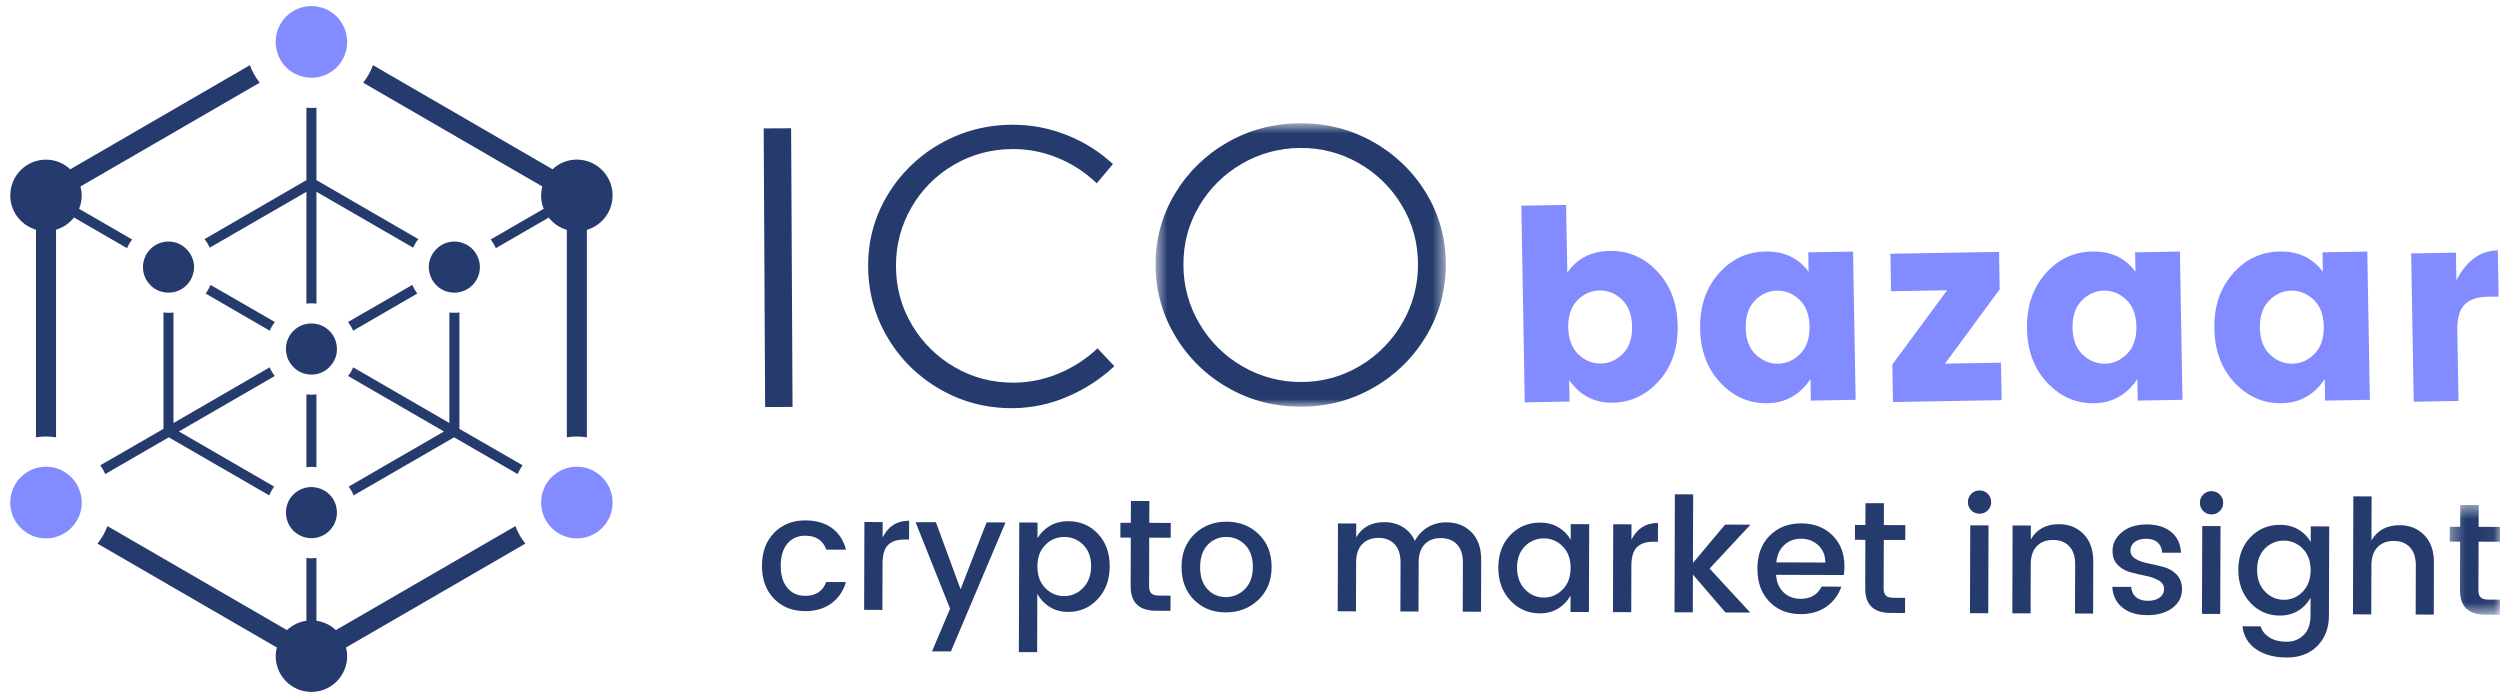 
<svg width="179px" height="50px" viewBox="0 0 179 50" version="1.1" xmlns="http://www.w3.org/2000/svg" xmlns:xlink="http://www.w3.org/1999/xlink">
    <!-- Generator: Sketch 49.1 (51147) - http://www.bohemiancoding.com/sketch -->
    <desc>Created with Sketch.</desc>
    <defs>
        <polygon id="path-1" points="0.666 0.755 21.446 0.755 21.446 21.049 0.666 21.049"></polygon>
        <polygon id="path-3" points="3.947 8.357 3.947 0.495 0.339 0.495 0.339 8.358 3.947 8.358"></polygon>
    </defs>
    <g id="Page-1" stroke="none" stroke-width="1" fill="none" fill-rule="evenodd">
        <g id="landing" transform="translate(-1006, -15760)">
            <g id="tge-partners" transform="translate(273, 15579)">
                <g id="Group-17" transform="translate(0, 159)">
                    <g id="Group-25">
                        <g id="logo-(2)" transform="translate(733.473, 22.263)">
                            <path d="M22.184,7.451 C22.07,7.459 21.947,7.467 21.825,7.467 C21.703,7.467 21.581,7.459 21.466,7.451 L21.466,12.634 L14.17,16.858 C14.322,17.046 14.451,17.254 14.544,17.47 L21.466,13.47 L21.466,21.477 C21.581,21.462 21.703,21.456 21.825,21.456 C21.948,21.456 22.069,21.462 22.185,21.477 L22.185,13.47 L29.107,17.47 C29.204,17.25 29.329,17.044 29.481,16.858 L22.184,12.634 L22.184,7.451 Z M22.184,33.189 L22.184,27.978 C21.945,28.006 21.704,28.006 21.466,27.978 L21.466,33.189 C21.585,33.174 21.705,33.167 21.825,33.167 C21.948,33.167 22.069,33.174 22.185,33.189 L22.184,33.189 Z M20.395,35.294 C20.244,35.481 20.136,35.704 20.064,35.942 C20.021,36.104 19.999,36.272 20,36.44 C19.999,36.989 20.244,37.51 20.667,37.857 C21.091,38.205 21.648,38.344 22.184,38.235 C23.038,38.065 23.652,37.313 23.651,36.44 C23.651,36.267 23.629,36.101 23.586,35.942 C23.519,35.707 23.406,35.487 23.255,35.295 C22.904,34.864 22.38,34.613 21.825,34.61 C21.702,34.61 21.581,34.623 21.465,34.645 C21.035,34.731 20.661,34.969 20.395,35.294 Z M23.558,24.144 C23.31,23.397 22.611,22.894 21.825,22.898 C21.34,22.895 20.874,23.087 20.531,23.431 C20.188,23.775 19.997,24.242 20,24.728 C20,24.929 20.036,25.131 20.093,25.311 C20.173,25.542 20.294,25.751 20.459,25.931 C20.711,26.233 21.063,26.443 21.466,26.523 C21.581,26.544 21.703,26.559 21.825,26.559 C21.948,26.559 22.07,26.544 22.185,26.523 C22.578,26.447 22.933,26.238 23.191,25.931 C23.491,25.603 23.656,25.173 23.651,24.728 C23.651,24.519 23.615,24.324 23.558,24.144 Z M24.449,26.659 L31.314,30.631 L24.498,34.573 C24.636,34.768 24.758,34.984 24.845,35.207 L32.04,31.049 L36.589,33.679 C36.684,33.458 36.802,33.247 36.942,33.051 L32.42,30.443 L32.42,22.111 C32.305,22.125 32.183,22.132 32.061,22.132 C31.939,22.132 31.823,22.125 31.702,22.118 L31.702,30.024 L24.815,26.038 C24.721,26.26 24.598,26.469 24.449,26.659 Z M29.049,20.137 L24.449,22.789 C24.592,22.983 24.715,23.193 24.81,23.416 L29.402,20.756 C29.261,20.564 29.143,20.357 29.049,20.138 L29.049,20.137 Z M31.701,20.655 C31.817,20.677 31.938,20.691 32.062,20.691 C32.546,20.692 33.011,20.5 33.354,20.156 C33.696,19.813 33.888,19.347 33.887,18.861 C33.887,18.637 33.85,18.429 33.771,18.234 C33.691,18.004 33.563,17.793 33.397,17.615 C33.051,17.242 32.567,17.031 32.061,17.03 C31.543,17.03 31.076,17.247 30.753,17.592 C30.581,17.764 30.446,17.97 30.357,18.198 C30.199,18.581 30.184,19.008 30.314,19.401 C30.379,19.639 30.501,19.848 30.659,20.036 C30.918,20.346 31.278,20.576 31.701,20.655 Z M14.602,20.137 C14.508,20.353 14.393,20.562 14.25,20.755 L18.842,23.416 C18.936,23.193 19.059,22.983 19.201,22.788 L14.602,20.137 Z M18.835,26.039 L11.949,30.025 L11.949,22.119 C11.826,22.125 11.712,22.133 11.589,22.133 C11.468,22.133 11.345,22.125 11.231,22.112 L11.231,30.442 L6.708,33.052 C6.845,33.246 6.967,33.456 7.06,33.68 L11.61,31.049 L18.805,35.207 C18.892,34.984 19.014,34.768 19.151,34.574 L12.336,30.63 L19.201,26.659 C19.051,26.47 18.928,26.261 18.834,26.039 L18.835,26.039 Z" id="Shape" fill="#253B6E" fill-rule="nonzero"></path>
                            <path d="M40.829,11.164 C40.161,11.164 39.543,11.423 39.09,11.856 L26.231,4.403 C26.067,4.857 25.83,5.281 25.528,5.657 L38.357,13.088 C38.213,13.618 38.249,14.18 38.458,14.688 L34.655,16.886 C34.807,17.073 34.929,17.282 35.03,17.506 L38.817,15.315 C39.14,15.734 39.594,16.043 40.111,16.194 L40.111,31.049 C40.34,31.012 40.585,30.991 40.83,30.991 C41.075,30.991 41.319,31.012 41.548,31.049 L41.548,16.194 C42.77,15.835 43.542,14.63 43.362,13.367 C43.182,12.104 42.103,11.165 40.83,11.164 L40.829,11.164 Z M37.143,38.66 C36.84,38.283 36.6,37.859 36.431,37.406 L23.579,44.85 L23.576,44.851 C23.192,44.489 22.706,44.256 22.184,44.185 L22.184,39.689 C21.945,39.717 21.704,39.717 21.466,39.689 L21.466,44.185 C20.944,44.257 20.458,44.489 20.075,44.851 L20.072,44.85 L7.219,37.405 C7.05,37.859 6.81,38.282 6.507,38.659 L19.345,46.096 L19.349,46.098 C19.301,46.298 19.266,46.501 19.266,46.714 C19.266,48.131 20.412,49.279 21.825,49.279 C23.238,49.279 24.384,48.131 24.384,46.714 C24.384,46.501 24.35,46.297 24.302,46.098 L24.306,46.096 L37.144,38.659 L37.143,38.66 Z M11.589,20.691 C11.713,20.691 11.834,20.677 11.95,20.655 C12.358,20.577 12.727,20.358 12.992,20.036 C13.152,19.852 13.269,19.636 13.336,19.401 C13.466,19.008 13.451,18.581 13.293,18.198 C13.205,17.971 13.07,17.765 12.898,17.593 C12.558,17.232 12.084,17.028 11.589,17.03 C11.065,17.03 10.59,17.254 10.253,17.614 C10.087,17.794 9.958,18.004 9.879,18.234 C9.8,18.433 9.761,18.646 9.764,18.861 C9.763,19.347 9.955,19.813 10.297,20.156 C10.64,20.5 11.105,20.692 11.589,20.691 Z" id="Shape" fill="#253B6E" fill-rule="nonzero"></path>
                            <path d="M2.103,16.182 L2.103,31.049 C2.331,31.012 2.576,30.991 2.821,30.991 C3.066,30.991 3.31,31.012 3.54,31.049 L3.54,16.182 C4.048,16.032 4.497,15.727 4.824,15.309 L4.833,15.315 L8.62,17.506 C8.721,17.282 8.842,17.073 8.994,16.888 L5.191,14.688 L5.19,14.688 C5.309,14.392 5.378,14.07 5.378,13.732 C5.378,13.509 5.34,13.297 5.288,13.091 L5.292,13.088 L18.123,5.657 C17.821,5.281 17.584,4.857 17.42,4.403 L4.56,11.856 L4.556,11.858 C4.086,11.415 3.465,11.168 2.82,11.167 C1.407,11.167 0.262,12.315 0.262,13.732 C0.262,14.897 1.04,15.87 2.103,16.182" id="Shape" fill="#253B6E" fill-rule="nonzero"></path>
                            <path d="M20.021,4.562 C20.401,4.937 20.905,5.196 21.466,5.276 C21.581,5.297 21.703,5.304 21.825,5.304 C21.948,5.304 22.07,5.297 22.185,5.276 C22.73,5.199 23.236,4.949 23.629,4.562 C23.967,4.223 24.212,3.79 24.319,3.3 C24.363,3.12 24.384,2.933 24.384,2.738 C24.385,2.057 24.116,1.404 23.636,0.923 C23.156,0.442 22.504,0.171 21.825,0.172 C21.146,0.171 20.495,0.441 20.014,0.923 C19.534,1.404 19.265,2.057 19.265,2.738 C19.265,2.933 19.287,3.12 19.332,3.3 C19.438,3.79 19.683,4.222 20.022,4.562 M41.548,33.254 C41.078,33.12 40.58,33.12 40.111,33.254 C39.597,33.41 39.144,33.719 38.81,34.14 C38.666,34.327 38.544,34.536 38.459,34.761 C38.335,35.056 38.271,35.379 38.271,35.719 C38.269,36.412 38.55,37.076 39.048,37.557 C39.784,38.278 40.88,38.486 41.828,38.085 C42.776,37.683 43.391,36.751 43.389,35.719 C43.389,34.558 42.612,33.571 41.548,33.255 M4.84,34.141 C4.507,33.72 4.053,33.411 3.54,33.255 C3.306,33.188 3.064,33.154 2.821,33.153 C2.569,33.153 2.332,33.19 2.102,33.255 C1.013,33.579 0.265,34.58 0.262,35.719 C0.26,36.751 0.876,37.683 1.823,38.084 C2.771,38.485 3.867,38.277 4.603,37.556 C5.352,36.833 5.586,35.725 5.191,34.76 C5.104,34.538 4.986,34.329 4.84,34.141" id="Shape" fill="#828BFF" fill-rule="nonzero"></path>
                            <g id="Group" transform="translate(54.084, 7.611)">
                                <path d="M0.123,1.32 L0.226,21.271 L2.189,21.261 L2.087,1.31 L0.123,1.32 Z M21.197,3.438 C20.168,3.009 19.064,2.792 17.949,2.798 C16.412,2.806 15.006,3.184 13.727,3.933 C12.466,4.666 11.421,5.72 10.697,6.988 C9.953,8.276 9.587,9.683 9.595,11.204 C9.602,12.727 9.984,14.123 10.74,15.394 C11.482,16.651 12.537,17.694 13.801,18.419 C15.087,19.163 16.498,19.533 18.035,19.524 C19.138,19.518 20.23,19.294 21.248,18.866 C22.275,18.44 23.217,17.831 24.028,17.067 L25.23,18.345 C24.241,19.268 23.099,20.009 21.854,20.533 C20.623,21.065 19.299,21.343 17.959,21.352 C16.079,21.361 14.35,20.914 12.771,20.008 C11.216,19.128 9.919,17.856 9.008,16.317 C8.08,14.761 7.612,13.06 7.602,11.214 C7.592,9.369 8.048,7.672 8.971,6.126 C9.881,4.592 11.174,3.321 12.723,2.44 C14.303,1.528 16.034,1.067 17.911,1.057 C19.259,1.049 20.559,1.296 21.815,1.793 C23.04,2.272 24.164,2.978 25.128,3.874 L23.968,5.252 C23.168,4.476 22.228,3.861 21.197,3.439 L21.197,3.438 Z" id="Shape" fill="#253B6E" fill-rule="nonzero"></path>
                                <g transform="translate(27.517, 0.196)" id="Clipped">
                                    <g>
                                        <mask id="mask-2" fill="white">
                                            <use xlink:href="#path-1"></use>
                                        </mask>
                                        <g id="a"></g>
                                        <path d="M6.835,3.66 C5.568,4.389 4.513,5.437 3.775,6.701 C3.022,7.98 2.651,9.381 2.66,10.903 C2.657,12.389 3.057,13.847 3.818,15.122 C4.564,16.393 5.63,17.445 6.909,18.174 C8.19,18.916 9.647,19.298 11.127,19.28 C12.594,19.282 14.033,18.885 15.293,18.131 C16.557,17.385 17.606,16.323 18.336,15.048 C19.085,13.765 19.471,12.302 19.453,10.817 C19.445,9.294 19.059,7.899 18.293,6.627 C17.545,5.374 16.486,4.337 15.219,3.617 C13.949,2.886 12.508,2.509 11.044,2.526 C9.565,2.522 8.112,2.913 6.835,3.66 M16.234,2.086 C17.792,2.951 19.099,4.209 20.025,5.734 C20.963,7.271 21.436,8.961 21.446,10.807 C21.455,12.653 21,14.359 20.078,15.924 C19.171,17.473 17.877,18.758 16.324,19.653 C14.744,20.574 13.006,21.041 11.108,21.049 C9.21,21.059 7.466,20.611 5.877,19.707 C4.315,18.828 3.008,17.556 2.087,16.015 C1.149,14.461 0.676,12.759 0.666,10.913 C0.657,9.067 1.113,7.371 2.035,5.825 C2.946,4.29 4.239,3.02 5.788,2.139 C7.368,1.225 9.109,0.766 11.007,0.755 C12.904,0.746 14.645,1.189 16.235,2.086" id="Shape" fill="#253B6E" fill-rule="nonzero" mask="url(#mask-2)"></path>
                                    </g>
                                </g>
                                <path d="M61.644,17.452 C62.098,16.994 62.318,16.345 62.303,15.508 C62.289,14.671 62.046,14.029 61.576,13.581 C61.106,13.131 60.571,12.913 59.971,12.923 C59.37,12.933 58.844,13.168 58.389,13.626 C57.934,14.085 57.715,14.733 57.729,15.569 C57.744,16.406 57.987,17.049 58.457,17.498 C58.927,17.946 59.461,18.164 60.062,18.155 C60.662,18.145 61.189,17.909 61.644,17.451 L61.644,17.452 Z M57.662,11.65 C58.356,10.636 59.369,10.117 60.7,10.094 C62.031,10.07 63.167,10.562 64.111,11.565 C65.053,12.571 65.538,13.866 65.565,15.451 C65.593,17.037 65.153,18.343 64.247,19.376 C63.338,20.407 62.229,20.933 60.916,20.957 C59.605,20.98 58.563,20.44 57.794,19.336 L57.822,20.877 L54.615,20.934 L54.371,6.855 L57.576,6.798 L57.662,11.65 Z M74.348,17.455 C74.803,16.99 75.023,16.339 75.007,15.501 C74.993,14.664 74.751,14.026 74.281,13.583 C73.81,13.141 73.275,12.925 72.675,12.935 C72.075,12.945 71.548,13.183 71.093,13.648 C70.639,14.112 70.42,14.764 70.434,15.601 C70.449,16.439 70.691,17.078 71.162,17.519 C71.631,17.962 72.168,18.179 72.766,18.166 C73.366,18.157 73.893,17.919 74.348,17.455 Z M68.627,19.534 C67.685,18.536 67.199,17.243 67.173,15.657 C67.144,14.072 67.584,12.761 68.492,11.724 C69.398,10.687 70.517,10.156 71.848,10.134 C73.18,10.11 74.21,10.593 74.939,11.583 L74.915,10.193 L78.122,10.138 L78.306,20.754 L75.1,20.809 L75.074,19.268 C74.318,20.399 73.29,20.975 71.991,20.998 C70.691,21.021 69.57,20.532 68.627,19.534 Z M88.575,10.16 L88.622,12.842 L84.703,18.164 L88.714,18.094 L88.761,20.776 L80.98,20.912 L80.933,18.229 L84.855,12.909 L80.844,12.978 L80.796,10.295 L88.575,10.16 Z M97.75,17.455 C98.205,16.99 98.424,16.339 98.41,15.501 C98.396,14.664 98.153,14.026 97.683,13.583 C97.212,13.141 96.677,12.925 96.078,12.935 C95.477,12.945 94.95,13.183 94.496,13.648 C94.04,14.112 93.821,14.764 93.836,15.601 C93.852,16.439 94.093,17.078 94.564,17.519 C95.034,17.962 95.569,18.179 96.168,18.166 C96.768,18.157 97.296,17.919 97.75,17.455 Z M92.029,19.534 C91.088,18.536 90.602,17.243 90.575,15.657 C90.547,14.072 90.986,12.761 91.893,11.724 C92.8,10.687 93.92,10.156 95.25,10.134 C96.582,10.11 97.612,10.593 98.342,11.583 L98.318,10.193 L101.524,10.138 L101.708,20.754 L98.503,20.809 L98.476,19.268 C97.72,20.399 96.692,20.975 95.392,20.998 C94.093,21.021 92.972,20.532 92.03,19.534 L92.029,19.534 Z M111.167,17.455 C111.621,16.99 111.841,16.339 111.826,15.501 C111.811,14.664 111.569,14.026 111.099,13.583 C110.628,13.141 110.093,12.925 109.493,12.935 C108.893,12.945 108.366,13.183 107.912,13.648 C107.457,14.112 107.238,14.764 107.252,15.601 C107.267,16.439 107.509,17.078 107.98,17.519 C108.45,17.962 108.986,18.179 109.584,18.166 C110.184,18.157 110.712,17.919 111.166,17.455 L111.167,17.455 Z M105.446,19.534 C104.503,18.536 104.018,17.243 103.991,15.657 C103.962,14.072 104.402,12.761 105.31,11.724 C106.216,10.687 107.336,10.156 108.666,10.134 C109.998,10.11 111.029,10.593 111.757,11.583 L111.734,10.193 L114.941,10.138 L115.124,20.754 L111.919,20.809 L111.892,19.268 C111.136,20.399 110.108,20.975 108.809,20.998 C107.509,21.021 106.388,20.532 105.446,19.534 Z M121.288,10.216 L121.323,12.195 C122.048,10.787 123.036,10.072 124.285,10.05 L124.344,13.361 L123.556,13.373 C122.818,13.386 122.268,13.574 121.905,13.935 C121.545,14.297 121.37,14.922 121.386,15.81 L121.473,20.833 L118.266,20.89 L118.082,10.272 L121.289,10.216 L121.288,10.216 Z" id="Shape" fill="#828BFF" fill-rule="nonzero"></path>
                                <path d="M0.854,34.986 C0.282,34.39 -0.003,33.603 -1.96220264e-16,32.626 C0.004,31.646 0.294,30.862 0.874,30.27 C1.454,29.679 2.198,29.384 3.109,29.385 C3.875,29.389 4.507,29.572 5.007,29.933 C5.507,30.298 5.845,30.814 6.019,31.484 L4.607,31.48 C4.371,30.817 3.871,30.485 3.106,30.482 C2.57,30.481 2.142,30.668 1.825,31.044 C1.506,31.42 1.346,31.947 1.344,32.625 C1.342,33.301 1.498,33.83 1.815,34.213 C2.131,34.594 2.557,34.786 3.092,34.787 C3.851,34.79 4.354,34.459 4.601,33.797 L6.013,33.803 C5.826,34.44 5.481,34.948 4.975,35.322 C4.468,35.699 3.839,35.886 3.089,35.883 C2.172,35.88 1.427,35.581 0.854,34.986 Z M8.642,29.505 L8.638,30.601 C9.047,29.802 9.679,29.406 10.536,29.408 L10.531,30.756 L10.2,30.755 C9.688,30.754 9.299,30.881 9.033,31.139 C8.768,31.398 8.635,31.846 8.633,32.485 L8.623,35.796 L7.315,35.792 L7.334,29.502 L8.643,29.505 L8.642,29.505 Z M13.468,35.708 L10.997,29.513 L12.455,29.518 L14.219,34.318 L16.082,29.528 L17.437,29.533 L13.528,38.769 L12.175,38.765 L13.468,35.708 Z M22.988,34.224 C23.372,33.833 23.564,33.315 23.566,32.668 C23.568,32.021 23.381,31.51 23.003,31.136 C22.648,30.771 22.159,30.567 21.65,30.572 C21.139,30.565 20.647,30.77 20.293,31.14 C19.913,31.519 19.723,32.031 19.721,32.679 C19.719,33.326 19.908,33.843 20.284,34.228 C20.662,34.613 21.11,34.807 21.632,34.808 C22.153,34.809 22.604,34.614 22.988,34.224 Z M21.935,29.444 C22.785,29.446 23.491,29.746 24.056,30.345 C24.621,30.945 24.901,31.722 24.898,32.676 C24.895,33.633 24.608,34.416 24.034,35.026 C23.464,35.637 22.757,35.943 21.916,35.94 C21.418,35.939 20.982,35.821 20.608,35.588 C20.237,35.357 19.93,35.035 19.715,34.653 L19.703,38.821 L18.393,38.817 L18.422,29.535 L19.73,29.539 L19.727,30.658 C19.942,30.293 20.239,30 20.618,29.776 C20.998,29.553 21.437,29.443 21.935,29.443 L21.935,29.444 Z M29.266,30.63 L27.728,30.624 L27.718,34.106 C27.717,34.343 27.773,34.513 27.882,34.616 C27.993,34.719 28.182,34.771 28.451,34.771 L29.254,34.774 L29.25,35.859 L28.218,35.856 C27,35.852 26.394,35.268 26.398,34.104 L26.407,30.621 L25.662,30.618 L25.665,29.557 L26.411,29.559 L26.416,27.995 L27.737,27.998 L27.732,29.563 L29.269,29.568 L29.266,30.629 L29.266,30.63 Z M34.569,34.311 C34.953,33.93 35.145,33.403 35.147,32.726 C35.15,32.048 34.966,31.519 34.596,31.143 C34.246,30.772 33.758,30.565 33.249,30.572 C32.745,30.561 32.26,30.766 31.915,31.135 C31.555,31.51 31.375,32.039 31.372,32.72 C31.37,33.401 31.544,33.93 31.896,34.309 C32.246,34.687 32.683,34.876 33.207,34.878 C33.719,34.884 34.212,34.679 34.569,34.311 Z M33.205,35.974 C32.283,35.971 31.524,35.67 30.928,35.07 C30.334,34.471 30.038,33.686 30.041,32.715 C30.042,31.745 30.354,30.962 30.97,30.365 C31.589,29.771 32.358,29.475 33.276,29.478 C34.194,29.481 34.96,29.78 35.575,30.38 C36.188,30.979 36.495,31.762 36.491,32.73 C36.488,33.696 36.17,34.479 35.538,35.079 C34.904,35.678 34.126,35.977 33.204,35.973 L33.205,35.974 Z M42.55,29.608 L42.546,30.6 C42.97,29.871 43.644,29.508 44.571,29.511 C45.061,29.512 45.495,29.628 45.879,29.857 C46.26,30.087 46.55,30.419 46.748,30.854 C46.971,30.435 47.279,30.109 47.675,29.874 C48.069,29.639 48.516,29.522 49.013,29.524 C49.74,29.526 50.335,29.762 50.801,30.231 C51.266,30.7 51.499,31.363 51.496,32.214 L51.485,35.926 L50.175,35.922 L50.187,32.404 C50.187,31.843 50.048,31.409 49.765,31.108 C49.484,30.806 49.097,30.655 48.608,30.654 C48.118,30.652 47.731,30.801 47.447,31.101 C47.163,31.401 47.02,31.832 47.019,32.395 L47.008,35.911 L45.711,35.907 L45.722,32.391 C45.722,31.828 45.583,31.396 45.3,31.094 C45.019,30.793 44.632,30.641 44.142,30.639 C43.653,30.639 43.265,30.787 42.975,31.088 C42.689,31.386 42.543,31.818 42.542,32.381 L42.53,35.898 L41.223,35.894 L41.242,29.603 L42.55,29.607 L42.55,29.608 Z M57.326,34.339 C57.706,33.956 57.897,33.441 57.899,32.794 C57.9,32.146 57.713,31.632 57.335,31.251 C56.985,30.881 56.498,30.672 55.989,30.675 C55.482,30.668 54.994,30.869 54.638,31.23 C54.258,31.603 54.067,32.112 54.064,32.759 C54.063,33.406 54.251,33.926 54.628,34.32 C55.007,34.712 55.455,34.909 55.976,34.911 C56.496,34.913 56.946,34.721 57.326,34.339 Z M53.576,35.115 C53.004,34.501 52.719,33.716 52.721,32.761 C52.725,31.806 53.012,31.03 53.584,30.435 C54.156,29.839 54.867,29.542 55.716,29.545 C56.214,29.545 56.651,29.659 57.03,29.885 C57.407,30.111 57.699,30.406 57.904,30.774 L57.908,29.654 L59.229,29.658 L59.209,35.948 L57.889,35.945 L57.893,34.769 C57.683,35.151 57.377,35.471 57.006,35.697 C56.631,35.928 56.195,36.043 55.696,36.042 C54.889,36.054 54.116,35.716 53.576,35.115 Z M62.259,29.667 L62.255,30.763 C62.664,29.964 63.296,29.568 64.153,29.57 L64.149,30.917 L63.817,30.916 C63.304,30.915 62.915,31.043 62.65,31.301 C62.385,31.558 62.251,32.008 62.249,32.647 L62.24,35.958 L60.931,35.954 L60.95,29.663 L62.26,29.667 L62.259,29.667 Z M66.647,35.971 L65.339,35.967 L65.363,27.519 L66.673,27.523 L66.659,32.432 L68.962,29.687 L70.777,29.692 L67.851,32.835 L70.757,35.984 L68.989,35.979 L66.656,33.265 L66.647,35.971 Z M75.627,31.163 C75.291,30.854 74.882,30.698 74.4,30.697 C73.918,30.696 73.514,30.848 73.188,31.155 C72.862,31.462 72.676,31.875 72.629,32.392 L76.14,32.403 C76.134,31.886 75.963,31.472 75.628,31.163 L75.627,31.163 Z M74.361,36.098 C73.443,36.095 72.698,35.795 72.126,35.2 C71.554,34.604 71.268,33.815 71.272,32.834 C71.275,31.852 71.568,31.067 72.151,30.479 C72.734,29.891 73.487,29.598 74.41,29.6 C75.331,29.603 76.08,29.89 76.651,30.458 C77.223,31.027 77.508,31.768 77.505,32.681 C77.505,32.902 77.489,33.107 77.458,33.298 L72.613,33.283 C72.642,33.808 72.819,34.226 73.145,34.535 C73.468,34.844 73.875,34.999 74.364,35.001 C75.076,35.003 75.579,34.711 75.871,34.126 L77.283,34.13 C77.093,34.703 76.726,35.2 76.234,35.549 C75.727,35.916 75.103,36.099 74.361,36.098 Z M81.861,30.788 L80.324,30.783 L80.312,34.265 C80.312,34.501 80.367,34.67 80.477,34.774 C80.588,34.877 80.776,34.93 81.046,34.93 L81.849,34.932 L81.845,36.017 L80.812,36.013 C79.595,36.01 78.989,35.426 78.993,34.261 L79.002,30.779 L78.256,30.777 L78.26,29.716 L79.006,29.718 L79.011,28.153 L80.331,28.157 L80.327,29.721 L81.865,29.726 L81.861,30.788 Z M86.493,36.03 L86.513,29.739 L87.821,29.744 L87.802,36.035 L86.493,36.03 Z M88.011,28.077 C88.016,28.3 87.927,28.515 87.767,28.67 C87.61,28.828 87.396,28.914 87.175,28.908 C86.953,28.912 86.74,28.825 86.584,28.667 C86.426,28.511 86.339,28.295 86.345,28.073 C86.341,27.85 86.429,27.635 86.588,27.48 C86.745,27.323 86.959,27.237 87.18,27.242 C87.401,27.238 87.615,27.325 87.77,27.483 C87.929,27.639 88.016,27.854 88.01,28.077 L88.011,28.077 Z M90.852,29.753 L90.848,30.746 C91.272,30.017 91.946,29.654 92.873,29.657 C93.585,29.659 94.17,29.896 94.632,30.37 C95.095,30.843 95.324,31.502 95.321,32.347 L95.31,36.058 L94.013,36.054 L94.024,32.538 C94.025,31.974 93.885,31.541 93.602,31.24 C93.321,30.938 92.934,30.787 92.444,30.786 C91.955,30.784 91.567,30.933 91.278,31.233 C90.991,31.533 90.845,31.964 90.844,32.527 L90.832,36.043 L89.525,36.04 L89.544,29.749 L90.852,29.753 Z M96.7,31.575 C96.701,31.042 96.929,30.592 97.381,30.224 C97.833,29.855 98.428,29.674 99.162,29.676 C99.897,29.679 100.479,29.86 100.911,30.223 C101.343,30.586 101.572,31.079 101.601,31.704 L100.258,31.7 C100.236,31.388 100.127,31.144 99.934,30.968 C99.738,30.793 99.466,30.704 99.114,30.703 C98.763,30.702 98.486,30.779 98.286,30.934 C98.092,31.078 97.98,31.308 97.986,31.55 C97.986,31.805 98.11,32.006 98.363,32.149 C98.615,32.297 98.923,32.404 99.287,32.473 C99.649,32.543 100.011,32.627 100.376,32.728 C100.739,32.827 101.046,33.009 101.298,33.272 C101.55,33.536 101.675,33.889 101.674,34.33 C101.672,34.878 101.439,35.322 100.976,35.664 C100.512,36.004 99.917,36.175 99.189,36.172 C98.461,36.17 97.872,35.993 97.424,35.641 C96.972,35.289 96.725,34.79 96.68,34.144 L98.035,34.148 C98.058,34.46 98.172,34.704 98.378,34.88 C98.583,35.055 98.864,35.143 99.22,35.144 C99.576,35.146 99.859,35.068 100.071,34.913 C100.274,34.772 100.393,34.539 100.388,34.291 C100.389,34.033 100.263,33.831 100.011,33.686 C99.723,33.527 99.412,33.416 99.088,33.358 C98.722,33.284 98.359,33.199 97.998,33.103 C97.65,33.014 97.331,32.834 97.076,32.581 C96.824,32.329 96.698,31.991 96.7,31.575 Z M103.104,36.081 L103.124,29.79 L104.431,29.794 L104.412,36.084 L103.104,36.081 Z M104.622,28.128 C104.626,28.351 104.538,28.566 104.377,28.72 C104.221,28.878 104.007,28.964 103.785,28.958 C103.564,28.962 103.35,28.875 103.195,28.717 C103.037,28.561 102.95,28.346 102.956,28.123 C102.951,27.9 103.039,27.685 103.199,27.529 C103.355,27.372 103.569,27.286 103.791,27.291 C104.012,27.288 104.225,27.375 104.381,27.533 C104.54,27.689 104.627,27.905 104.621,28.128 L104.622,28.128 Z M110.311,34.498 C110.691,34.116 110.882,33.6 110.884,32.953 C110.884,32.305 110.698,31.792 110.321,31.41 C109.97,31.04 109.482,30.831 108.973,30.834 C108.467,30.828 107.979,31.029 107.623,31.39 C107.244,31.761 107.053,32.272 107.05,32.919 C107.049,33.566 107.237,34.085 107.614,34.478 C107.992,34.872 108.441,35.068 108.961,35.071 C109.482,35.073 109.932,34.881 110.311,34.498 Z M106.561,35.274 C105.989,34.66 105.705,33.875 105.706,32.92 C105.71,31.965 105.998,31.188 106.57,30.594 C107.141,29.998 107.853,29.701 108.702,29.704 C109.199,29.706 109.637,29.818 110.015,30.044 C110.393,30.271 110.685,30.566 110.89,30.932 L110.894,29.813 L112.215,29.817 L112.195,36.211 C112.192,37.095 111.917,37.814 111.367,38.371 C110.819,38.929 110.089,39.207 109.178,39.204 C108.267,39.201 107.53,38.999 106.965,38.599 C106.417,38.227 106.065,37.629 106.005,36.968 L107.302,36.973 C107.401,37.299 107.612,37.566 107.937,37.768 C108.262,37.97 108.67,38.073 109.159,38.075 C109.649,38.075 110.056,37.918 110.382,37.599 C110.709,37.28 110.873,36.816 110.875,36.207 L110.879,34.927 C110.669,35.31 110.363,35.63 109.991,35.856 C109.617,36.087 109.18,36.202 108.682,36.2 C107.875,36.213 107.102,35.875 106.561,35.274 Z M115.25,27.668 L115.24,30.819 C115.665,30.09 116.338,29.727 117.265,29.73 C117.977,29.732 118.562,29.97 119.025,30.443 C119.487,30.916 119.716,31.576 119.713,32.42 L119.702,36.131 L118.405,36.127 L118.416,32.61 C118.416,32.048 118.277,31.614 117.995,31.313 C117.713,31.011 117.326,30.859 116.836,30.858 C116.347,30.858 115.959,31.007 115.669,31.306 C115.383,31.606 115.237,32.037 115.236,32.6 L115.225,36.117 L113.916,36.113 L113.942,27.664 L115.25,27.668 Z" id="Shape" fill="#253B6E" fill-rule="nonzero"></path>
                                <g transform="translate(120.504, 27.787)" id="Clipped">
                                    <g>
                                        <mask id="mask-4" fill="white">
                                            <use xlink:href="#path-3"></use>
                                        </mask>
                                        <g id="c"></g>
                                        <path d="M3.943,3.128 L2.406,3.124 L2.395,6.606 C2.395,6.842 2.45,7.011 2.559,7.115 C2.67,7.217 2.859,7.271 3.128,7.271 L3.931,7.273 L3.927,8.357 L2.895,8.354 C1.678,8.351 1.072,7.766 1.075,6.603 L1.085,3.121 L0.339,3.118 L0.343,2.056 L1.088,2.059 L1.093,0.495 L2.414,0.499 L2.409,2.063 L3.947,2.067 L3.943,3.129 L3.943,3.128 Z" id="Shape" fill="#253B6E" fill-rule="nonzero" mask="url(#mask-4)"></path>
                                    </g>
                                </g>
                            </g>
                        </g>
                    </g>
                </g>
            </g>
        </g>
    </g>
</svg>